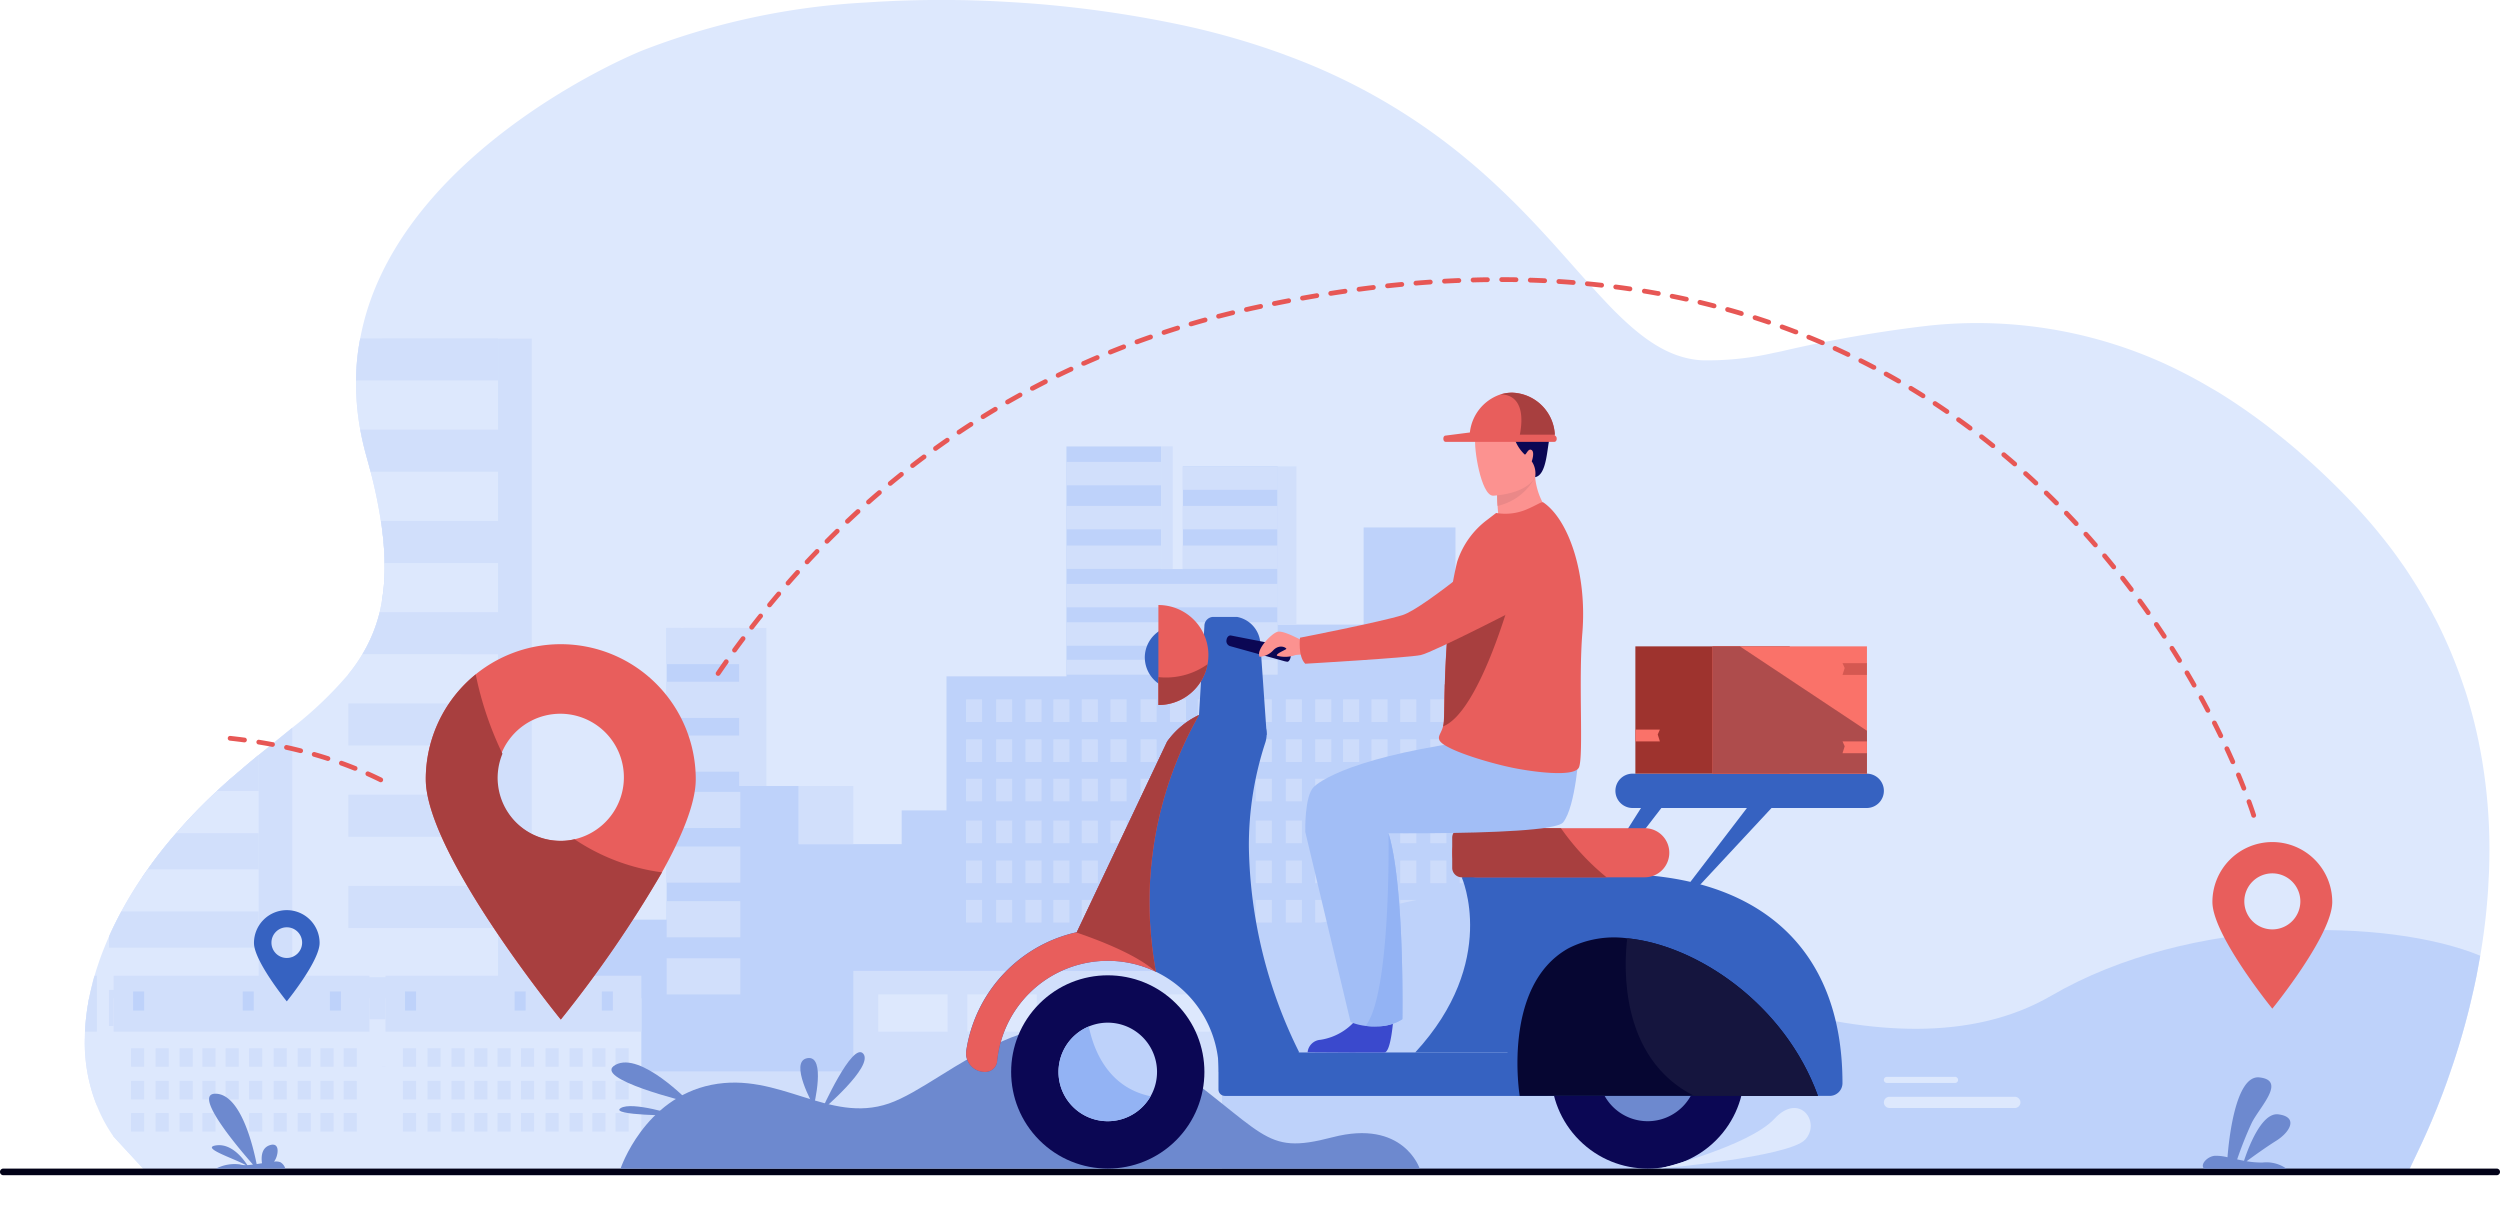<svg xmlns="http://www.w3.org/2000/svg" width="214.985" height="103.933" viewBox="0 0 214.985 103.933">
    <defs>
        <style>
            .a {
                fill: #dde8fd;
            }

            .b {
                fill: #d1dffb;
            }

            .c {
                fill: #bed2fa;
            }

            .d {
                opacity: 0.8;
            }

            .e {
                fill: #010117;
            }

            .f {
                fill: #6d89cf;
            }

            .g {
                fill: #e85e5c;
            }

            .h {
                fill: #3662c1;
            }

            .i {
                fill: #e75755;
            }

            .j {
                fill: #0b0754;
            }

            .k {
                fill: #060632;
            }

            .l {
                fill: #a83f3f;
            }

            .m {
                fill: #15153e;
            }

            .n {
                fill: #93b3f4;
            }

            .o,
            .r {
                fill: #9e332e;
            }

            .p {
                fill: #fa7269;
            }

            .q {
                fill: #ae4c4c;
            }

            .r {
                opacity: 0.4;
            }

            .s {
                fill: #fc9290;
            }

            .t {
                fill: #ea8888;
            }

            .u {
                fill: #a2bef6;
            }

            .v {
                fill: #3a49cd;
            }
        </style>
    </defs>
    <g transform="translate(-854.167 -621.841)">
        <path class="a"
            d="M1133.323,695.9c-.009.45-.018.9-.046,1.339s-.037.872-.073,1.312a53.556,53.556,0,0,1-.66,5.476c-.092.523-.183,1.036-.284,1.541-.018.119-.046.239-.064.348l-.018.065c-.064.312-.128.614-.193.926-.119.541-.248,1.082-.376,1.605-.027.1-.055.193-.073.294-.349,1.376-.725,2.669-1.119,3.88l-.193.605c-.174.532-.348,1.036-.523,1.532-.128.358-.257.7-.376,1.027-.67,1.779-1.321,3.256-1.844,4.375-.486,1.036-.9,1.908-1.11,2.348-.092.193-.147.3-.147.3l-157.818.027H932.234a.009.009,0,0,0-.009-.009c-.128-.1-.248-.193-.367-.293h-.009c-.055-.046-.11-.083-.156-.128l-2.669-2.889a12.8,12.8,0,0,1-1.431-2.651,14.566,14.566,0,0,1-1.046-5.549c0-.091,0-.193.009-.293,0-.174.009-.358.009-.532q.014-.234.027-.467c.046-.569.11-1.137.2-1.706,0-.019.009-.037.009-.055a2.85,2.85,0,0,0,.046-.294c.018-.119.046-.238.073-.358.082-.422.183-.844.293-1.275.018-.1.046-.2.073-.3.037-.119.064-.238.11-.358.1-.376.229-.752.358-1.137.248-.734.541-1.467.871-2.21a1.405,1.405,0,0,1,.073-.174c.3-.669.633-1.33.99-2a34.553,34.553,0,0,1,1.825-3c.147-.211.293-.422.44-.623a37.844,37.844,0,0,1,2.449-3.109,46.45,46.45,0,0,1,3.513-3.632c.284-.266.569-.523.853-.78.064-.055.128-.11.193-.174.165-.137.33-.284.5-.422.7-.605,1.376-1.174,2.045-1.724.339-.275.67-.541,1-.807.651-.523,1.284-1.036,1.889-1.532a32.654,32.654,0,0,0,4.815-4.595,14.621,14.621,0,0,0,1.211-1.725,13.073,13.073,0,0,0,1.486-3.614c.073-.339.147-.688.2-1.045a16.576,16.576,0,0,0,.22-3.183,24.49,24.49,0,0,0-.22-2.935c-.027-.22-.064-.449-.1-.688a41.673,41.673,0,0,0-.881-4.228q-.165-.646-.358-1.321c-.22-.78-.394-1.55-.532-2.3a21.831,21.831,0,0,1-.358-4.229,19.2,19.2,0,0,1,.358-3.6v-.018a21.511,21.511,0,0,1,.853-3.192c4.393-12.492,19.343-19.875,23.315-21.526a62.247,62.247,0,0,1,19.325-4.164c.569-.037,1.137-.074,1.706-.1,1.605-.083,3.229-.119,4.843-.119.66,0,1.312.009,1.963.018,1.091.028,2.174.064,3.265.128,1.009.055,2.009.119,3.008.2a99.084,99.084,0,0,1,11.951,1.724,65.426,65.426,0,0,1,9.309,2.651l.009.009a52.392,52.392,0,0,1,15.629,8.979c.926.77,1.807,1.55,2.632,2.33.11.1.229.211.339.321.257.238.5.477.752.725.11.11.229.22.339.33.724.724,1.422,1.449,2.082,2.155l.981,1.064c1.743,1.926,3.284,3.724,4.751,5.274.183.2.367.385.55.578,2.522,2.568,4.861,4.311,7.722,4.5a25.426,25.426,0,0,0,6.255-.642c.239-.046.468-.091.706-.146a113.862,113.862,0,0,1,12.529-2.183,39.006,39.006,0,0,1,20.3,3.237c.238.11.468.22.706.33,1.082.523,2.174,1.1,3.274,1.752.229.128.459.266.688.4q1.678,1.032,3.4,2.293a.485.485,0,0,1,.083.065c.5.357.991.742,1.486,1.137.578.459,1.165.935,1.752,1.44,1.413,1.22,2.852,2.559,4.292,4.045,1.046,1.073,2.018,2.155,2.9,3.256.615.752,1.192,1.514,1.724,2.275.1.137.193.275.294.412a45.619,45.619,0,0,1,2.476,4.072c.083.165.174.339.266.5a41.659,41.659,0,0,1,2.394,5.677c.055.165.11.321.165.477.275.853.514,1.706.734,2.559.294,1.165.532,2.32.725,3.476A46.48,46.48,0,0,1,1133.323,695.9Z"
            transform="translate(-65.091)" />
        <g transform="translate(861.456 650.943)">
            <g transform="translate(22.663 0)">
                <path class="b"
                    d="M1193.254,911.009v62.615h-12.877V933.489a16.576,16.576,0,0,0,.22-3.183,24.515,24.515,0,0,0-.22-2.935V911.009Z"
                    transform="translate(-1177.479 -910.991)" />
                <path class="a"
                    d="M1164.475,911.009v62.615H1151.6V939.873a14.609,14.609,0,0,0,1.211-1.725,13.071,13.071,0,0,0,1.486-3.614c.073-.339.147-.688.2-1.045a16.576,16.576,0,0,0,.22-3.183,24.515,24.515,0,0,0-.22-2.935c-.027-.22-.064-.449-.1-.688a41.657,41.657,0,0,0-.881-4.228q-.165-.646-.358-1.321c-.22-.78-.394-1.55-.532-2.3a21.827,21.827,0,0,1-.358-4.229,19.2,19.2,0,0,1,.358-3.6Z"
                    transform="translate(-1151.598 -910.991)" />
                <path class="b" d="M1158.6,910.846a19.193,19.193,0,0,0-.358,3.6h12.208v-3.614H1158.6Z"
                    transform="translate(-1157.577 -910.828)" />
                <path class="b" d="M1173.648,988.7v3.623h-10.96q-.165-.646-.358-1.321c-.22-.78-.394-1.55-.532-2.3Z"
                    transform="translate(-1160.771 -980.858)" />
                <path class="b"
                    d="M1189.456,1066.657v3.623H1179.7a24.518,24.518,0,0,0-.22-2.935c-.027-.22-.064-.449-.1-.688Z"
                    transform="translate(-1176.579 -1050.964)" />
                <path class="b" d="M1175.286,1144.619v3.614H1163.62a13.072,13.072,0,0,0,1.486-3.614Z"
                    transform="translate(-1162.409 -1121.075)" />
                <rect class="b" width="12.873" height="3.618" transform="translate(0.004 31.389)" />
                <rect class="b" width="12.873" height="3.618" transform="translate(0.004 39.237)" />
                <rect class="b" width="12.873" height="3.618" transform="translate(0.004 47.084)" />
                <rect class="b" width="12.873" height="3.618" transform="translate(0.004 54.932)" />
            </g>
            <g transform="translate(2.082 33.477)">
                <path class="b"
                    d="M988.788,1243.256v29.157H975.911V1256.06c.147-.211.293-.422.44-.624a37.821,37.821,0,0,1,2.449-3.109,46.44,46.44,0,0,1,3.513-3.632c.284-.266.569-.523.853-.78.064-.055.128-.11.193-.174.165-.137.33-.284.5-.422.7-.605,1.376-1.174,2.045-1.724.339-.275.67-.541,1-.807C987.55,1244.265,988.183,1243.751,988.788,1243.256Z"
                    transform="translate(-973.022 -1243.256)" />
                <path class="a"
                    d="M960.1,1266.483V1293.3H947.222v-11.18a1.405,1.405,0,0,1,.073-.174c.3-.669.633-1.33.99-2a34.553,34.553,0,0,1,1.825-3c.147-.211.293-.422.44-.624a37.821,37.821,0,0,1,2.449-3.109,46.44,46.44,0,0,1,3.513-3.632c.284-.266.569-.523.853-.78.064-.055.128-.11.193-.174.165-.137.33-.284.5-.422C958.751,1267.6,959.43,1267.033,960.1,1266.483Z"
                    transform="translate(-947.222 -1264.144)" />
                <path class="b"
                    d="M1043.068,1266.483v3.1h-3.586c.284-.266.569-.523.853-.78.064-.055.128-.11.193-.174.165-.137.33-.284.5-.422C1041.72,1267.6,1042.4,1267.033,1043.068,1266.483Z"
                    transform="translate(-1030.191 -1264.144)" />
                <path class="b" d="M989.831,1333.332v3.109h-9.548a37.821,37.821,0,0,1,2.449-3.109Z"
                    transform="translate(-976.954 -1324.261)" />
                <path class="b"
                    d="M960.1,1400.181v3.109H947.222v-.935a1.405,1.405,0,0,1,.073-.174c.3-.669.633-1.33.99-2Z"
                    transform="translate(-947.222 -1384.378)" />
                <rect class="b" width="12.873" height="3.106" transform="translate(0.001 22.545)" />
            </g>
            <rect class="a" width="5.392" height="7.863" transform="translate(40.012 60.711)" />
            <path class="c"
                d="M1436.66,1023.2v-4.856h-1.474v-8.35h-7.9v8.35h-7.39v-13.606h-8.154v8.832h-1.86v-10.545h-8.154v19.771h-10.313v11.529h-3.853v2.9h-8.851v-5h-5.082v-13.59h-6.277v25.087h-6.277v21.83h81.888V1023.2Z"
                transform="translate(-1317.312 -993.736)" />
            <rect class="b" width="8.159" height="2.014" transform="translate(84.407 10.619)" />
            <rect class="b" width="8.159" height="2.014" transform="translate(84.407 14.403)" />
            <rect class="b" width="8.159" height="2.014" transform="translate(84.407 17.808)" />
            <rect class="b" width="8.159" height="2.014" transform="translate(94.419 17.808)" />
            <rect class="b" width="8.159" height="2.014" transform="translate(94.419 14.403)" />
            <rect class="b" width="8.159" height="2.014" transform="translate(94.419 11.004)" />
            <rect class="b" width="18.173" height="2.014" transform="translate(84.407 21.109)" />
            <rect class="b" width="18.173" height="2.014" transform="translate(84.407 24.41)" />
            <rect class="b" width="6.333" height="3.109" transform="translate(50.038 24.898)" />
            <rect class="b" width="6.333" height="3.11" transform="translate(50.038 29.523)" />
            <rect class="b" width="6.333" height="3.109" transform="translate(50.038 34.147)" />
            <rect class="b" width="6.333" height="3.11" transform="translate(50.038 38.994)" />
            <rect class="b" width="6.333" height="3.11" transform="translate(50.038 43.691)" />
            <rect class="b" width="6.333" height="3.11" transform="translate(50.038 48.389)" />
            <rect class="b" width="6.333" height="3.109" transform="translate(50.038 53.303)" />
            <rect class="b" width="18.173" height="1.279" transform="translate(84.407 27.637)" />
            <rect class="b" width="2.335" height="13.589" transform="translate(56.283 24.898)" />
            <rect class="b" width="4.697" height="5.001" transform="translate(61.395 38.487)" />
            <path class="b" d="M1945.161,1020.1h1.621v13.6h-1.619Z" transform="translate(-1842.583 -1009.092)" />
            <rect class="b" width="0.995" height="10.538" transform="translate(92.566 9.284)" />
            <g class="d" transform="translate(75.784 31.039)">
                <rect class="b" width="1.382" height="1.948" />
                <rect class="b" width="1.382" height="1.948" transform="translate(2.585)" />
                <rect class="b" width="1.382" height="1.948" transform="translate(5.112)" />
                <rect class="b" width="1.382" height="1.948" transform="translate(7.508)" />
                <rect class="b" width="1.382" height="1.948" transform="translate(9.951)" />
                <g transform="translate(12.421)">
                    <rect class="b" width="1.382" height="1.948" />
                    <rect class="b" width="1.382" height="1.948" transform="translate(2.585)" />
                    <rect class="b" width="1.382" height="1.948" transform="translate(5.112)" />
                    <rect class="b" width="1.382" height="1.948" transform="translate(7.508)" />
                    <rect class="b" width="1.382" height="1.948" transform="translate(9.951)" />
                </g>
                <g transform="translate(24.916)">
                    <rect class="b" width="1.382" height="1.948" />
                    <rect class="b" width="1.382" height="1.948" transform="translate(2.585)" />
                    <rect class="b" width="1.382" height="1.948" transform="translate(5.112)" />
                    <rect class="b" width="1.382" height="1.948" transform="translate(7.508)" />
                    <rect class="b" width="1.382" height="1.948" transform="translate(9.951)" />
                    <g transform="translate(12.421)">
                        <rect class="b" width="1.382" height="1.948" />
                        <rect class="b" width="1.382" height="1.948" transform="translate(2.585)" />
                        <rect class="b" width="1.382" height="1.948" transform="translate(5.112)" />
                        <rect class="b" width="1.382" height="1.948" transform="translate(7.508)" />
                        <rect class="b" width="1.382" height="1.948" transform="translate(9.951)" />
                    </g>
                </g>
                <g transform="translate(0 3.438)">
                    <rect class="b" width="1.382" height="1.948" />
                    <rect class="b" width="1.382" height="1.948" transform="translate(2.585)" />
                    <rect class="b" width="1.382" height="1.948" transform="translate(5.112)" />
                    <rect class="b" width="1.382" height="1.948" transform="translate(7.508)" />
                    <rect class="b" width="1.382" height="1.948" transform="translate(9.951)" />
                    <g transform="translate(12.421)">
                        <rect class="b" width="1.382" height="1.948" />
                        <rect class="b" width="1.382" height="1.948" transform="translate(2.585)" />
                        <rect class="b" width="1.382" height="1.948" transform="translate(5.112)" />
                        <rect class="b" width="1.382" height="1.948" transform="translate(7.508)" />
                        <rect class="b" width="1.382" height="1.948" transform="translate(9.951)" />
                    </g>
                    <g transform="translate(24.916)">
                        <rect class="b" width="1.382" height="1.948" />
                        <rect class="b" width="1.382" height="1.948" transform="translate(2.585)" />
                        <rect class="b" width="1.382" height="1.948" transform="translate(5.112)" />
                        <rect class="b" width="1.382" height="1.948" transform="translate(7.508)" />
                        <rect class="b" width="1.382" height="1.948" transform="translate(9.951)" />
                        <g transform="translate(12.421)">
                            <rect class="b" width="1.382" height="1.948" />
                            <rect class="b" width="1.382" height="1.948" transform="translate(2.585)" />
                            <rect class="b" width="1.382" height="1.948" transform="translate(5.112)" />
                            <rect class="b" width="1.382" height="1.948" transform="translate(7.508)" />
                            <rect class="b" width="1.382" height="1.948" transform="translate(9.951)" />
                        </g>
                    </g>
                </g>
                <g transform="translate(0 6.824)">
                    <rect class="b" width="1.382" height="1.948" />
                    <rect class="b" width="1.382" height="1.948" transform="translate(2.585)" />
                    <rect class="b" width="1.382" height="1.948" transform="translate(5.112)" />
                    <rect class="b" width="1.382" height="1.948" transform="translate(7.508)" />
                    <rect class="b" width="1.382" height="1.948" transform="translate(9.951)" />
                    <g transform="translate(12.421)">
                        <rect class="b" width="1.382" height="1.948" />
                        <rect class="b" width="1.382" height="1.948" transform="translate(2.585)" />
                        <rect class="b" width="1.382" height="1.948" transform="translate(5.112)" />
                        <rect class="b" width="1.382" height="1.948" transform="translate(7.508)" />
                        <rect class="b" width="1.382" height="1.948" transform="translate(9.951)" />
                    </g>
                    <g transform="translate(24.916)">
                        <rect class="b" width="1.382" height="1.948" />
                        <rect class="b" width="1.382" height="1.948" transform="translate(2.585)" />
                        <rect class="b" width="1.382" height="1.948" transform="translate(5.112)" />
                        <rect class="b" width="1.382" height="1.948" transform="translate(7.508)" />
                        <rect class="b" width="1.382" height="1.948" transform="translate(9.951)" />
                        <g transform="translate(12.421)">
                            <rect class="b" width="1.382" height="1.948" />
                            <rect class="b" width="1.382" height="1.948" transform="translate(2.585)" />
                            <rect class="b" width="1.382" height="1.948" transform="translate(5.112)" />
                            <rect class="b" width="1.382" height="1.948" transform="translate(7.508)" />
                            <rect class="b" width="1.382" height="1.948" transform="translate(9.951)" />
                        </g>
                    </g>
                </g>
                <g transform="translate(0 10.421)">
                    <rect class="b" width="1.382" height="1.948" />
                    <rect class="b" width="1.382" height="1.948" transform="translate(2.585)" />
                    <rect class="b" width="1.382" height="1.948" transform="translate(5.112)" />
                    <rect class="b" width="1.382" height="1.948" transform="translate(7.508)" />
                    <rect class="b" width="1.382" height="1.948" transform="translate(9.951)" />
                    <g transform="translate(12.421)">
                        <rect class="b" width="1.382" height="1.948" />
                        <rect class="b" width="1.382" height="1.948" transform="translate(2.585)" />
                        <rect class="b" width="1.382" height="1.948" transform="translate(5.112)" />
                        <rect class="b" width="1.382" height="1.948" transform="translate(7.508)" />
                        <rect class="b" width="1.382" height="1.948" transform="translate(9.951)" />
                    </g>
                    <g transform="translate(24.916)">
                        <rect class="b" width="1.382" height="1.948" />
                        <rect class="b" width="1.382" height="1.948" transform="translate(2.585)" />
                        <rect class="b" width="1.382" height="1.948" transform="translate(5.112)" />
                        <rect class="b" width="1.382" height="1.948" transform="translate(7.508)" />
                        <rect class="b" width="1.382" height="1.948" transform="translate(9.951)" />
                        <g transform="translate(12.421)">
                            <rect class="b" width="1.382" height="1.948" />
                            <rect class="b" width="1.382" height="1.948" transform="translate(2.585)" />
                            <rect class="b" width="1.382" height="1.948" transform="translate(5.112)" />
                            <rect class="b" width="1.382" height="1.948" transform="translate(7.508)" />
                            <rect class="b" width="1.382" height="1.948" transform="translate(9.951)" />
                        </g>
                    </g>
                    <g transform="translate(0 3.438)">
                        <rect class="b" width="1.382" height="1.948" />
                        <rect class="b" width="1.382" height="1.948" transform="translate(2.585)" />
                        <rect class="b" width="1.382" height="1.948" transform="translate(5.112)" />
                        <rect class="b" width="1.382" height="1.948" transform="translate(7.508)" />
                        <rect class="b" width="1.382" height="1.948" transform="translate(9.951)" />
                        <g transform="translate(12.421)">
                            <rect class="b" width="1.382" height="1.948" />
                            <rect class="b" width="1.382" height="1.948" transform="translate(2.585)" />
                            <rect class="b" width="1.382" height="1.948" transform="translate(5.112)" />
                            <rect class="b" width="1.382" height="1.948" transform="translate(7.508)" />
                            <rect class="b" width="1.382" height="1.948" transform="translate(9.951)" />
                        </g>
                        <g transform="translate(24.916)">
                            <rect class="b" width="1.382" height="1.948" />
                            <rect class="b" width="1.382" height="1.948" transform="translate(2.585)" />
                            <rect class="b" width="1.382" height="1.948" transform="translate(5.112)" />
                            <rect class="b" width="1.382" height="1.948" transform="translate(7.508)" />
                            <rect class="b" width="1.382" height="1.948" transform="translate(9.951)" />
                            <g transform="translate(12.421)">
                                <rect class="b" width="1.382" height="1.948" />
                                <rect class="b" width="1.382" height="1.948" transform="translate(2.585)" />
                                <rect class="b" width="1.382" height="1.948" transform="translate(5.112)" />
                                <rect class="b" width="1.382" height="1.948" transform="translate(7.508)" />
                                <rect class="b" width="1.382" height="1.948" transform="translate(9.951)" />
                            </g>
                        </g>
                    </g>
                    <g transform="translate(0 6.824)">
                        <rect class="b" width="1.382" height="1.948" />
                        <rect class="b" width="1.382" height="1.948" transform="translate(2.585)" />
                        <rect class="b" width="1.382" height="1.948" transform="translate(5.112)" />
                        <rect class="b" width="1.382" height="1.948" transform="translate(7.508)" />
                        <rect class="b" width="1.382" height="1.948" transform="translate(9.951)" />
                        <g transform="translate(12.421)">
                            <rect class="b" width="1.382" height="1.948" />
                            <rect class="b" width="1.382" height="1.948" transform="translate(2.585)" />
                            <rect class="b" width="1.382" height="1.948" transform="translate(5.112)" />
                            <rect class="b" width="1.382" height="1.948" transform="translate(7.508)" />
                            <rect class="b" width="1.382" height="1.948" transform="translate(9.951)" />
                        </g>
                        <g transform="translate(24.916)">
                            <rect class="b" width="1.382" height="1.948" />
                            <rect class="b" width="1.382" height="1.948" transform="translate(2.585)" />
                            <rect class="b" width="1.382" height="1.948" transform="translate(5.112)" />
                            <rect class="b" width="1.382" height="1.948" transform="translate(7.508)" />
                            <rect class="b" width="1.382" height="1.948" transform="translate(9.951)" />
                            <g transform="translate(12.421)">
                                <rect class="b" width="1.382" height="1.948" />
                                <rect class="b" width="1.382" height="1.948" transform="translate(2.585)" />
                                <rect class="b" width="1.382" height="1.948" transform="translate(5.112)" />
                                <rect class="b" width="1.382" height="1.948" transform="translate(7.508)" />
                                <rect class="b" width="1.382" height="1.948" transform="translate(9.951)" />
                            </g>
                        </g>
                    </g>
                </g>
            </g>
            <rect class="b" width="32.04" height="17.285" transform="translate(66.091 54.388)" />
            <rect class="b" width="32.04" height="8.643" transform="translate(41.796 63.031)" />
            <rect class="b" width="32.04" height="14.592" transform="translate(100.7 57.082)" />
            <rect class="a" width="5.97" height="3.201" transform="translate(68.232 56.412)" />
            <rect class="a" width="5.97" height="3.201" transform="translate(75.895 56.412)" />
            <rect class="a" width="5.97" height="3.201" transform="translate(83.411 56.412)" />
            <rect class="a" width="5.97" height="3.201" transform="translate(90.784 56.412)" />
            <rect class="c" width="3.075" height="17.434" transform="translate(97.799 54.388)" />
            <rect class="c" width="3.075" height="20.806" transform="translate(135.947 51.017)" />
            <rect class="c" width="3.301" height="14.451" transform="translate(132.74 57.082)" />
            <g transform="translate(121.494 51.099)">
                <path class="a"
                    d="M2214.273,1475.518c-.085.229-.293.364-.463.3a.4.4,0,0,1-.154-.53.623.623,0,1,1,.617.23Z"
                    transform="translate(-2205.501 -1468.677)" />
                <path class="a" d="M2197.592,1419.448a.344.344,0,1,1-.616-.23.623.623,0,1,1,.616.23Z"
                    transform="translate(-2190.5 -1418.253)" />
                <path class="a" d="M2133.653,1504a.344.344,0,1,1-.616-.23.623.623,0,1,1,.616.23Z"
                    transform="translate(-2133 -1494.288)" />
            </g>
            <path class="a"
                d="M2190.921,1593.334s-.593,1.28.562,1.374a2.017,2.017,0,0,0,2.124-.937s-1.437.593-1.218-.125a17.045,17.045,0,0,1,.781-1.874s-1.217,2.187-1.824,2.082C2191.075,1593.808,2190.921,1593.334,2190.921,1593.334Z"
                transform="translate(-2063.458 -1523.2)" />
            <rect class="a" width="0.167" height="1.353" transform="translate(51.299 23.545)" />
            <rect class="a" width="0.167" height="1.353" transform="translate(57.282 23.545)" />
            <rect class="a" width="17.634" height="20.567" transform="translate(118.407 50.966)" />
            <rect class="a" width="0.326" height="4.17" transform="translate(134.533 46.847)" />
            <g transform="translate(118.407 54.805)">
                <rect class="a" width="21.999" height="14.795" transform="translate(0 1.933)" />
                <rect class="b" width="21.999" height="4.809" />
                <g transform="translate(1.498 6.234)">
                    <rect class="b" width="1.13" height="1.592" />
                    <rect class="b" width="1.13" height="1.592" transform="translate(2.113)" />
                    <rect class="b" width="1.13" height="1.592" transform="translate(4.178)" />
                    <rect class="b" width="1.13" height="1.592" transform="translate(6.137)" />
                    <rect class="b" width="1.13" height="1.592" transform="translate(8.133)" />
                    <g transform="translate(10.152)">
                        <rect class="b" width="1.13" height="1.592" />
                        <rect class="b" width="1.13" height="1.592" transform="translate(2.113)" />
                        <rect class="b" width="1.13" height="1.592" transform="translate(4.178)" />
                        <rect class="b" width="1.13" height="1.592" transform="translate(6.137)" />
                        <rect class="b" width="1.13" height="1.592" transform="translate(8.133)" />
                    </g>
                    <g transform="translate(0 2.81)">
                        <rect class="b" width="1.13" height="1.593" />
                        <rect class="b" width="1.13" height="1.593" transform="translate(2.113)" />
                        <rect class="b" width="1.13" height="1.593" transform="translate(4.178)" />
                        <rect class="b" width="1.13" height="1.593" transform="translate(6.137)" />
                        <rect class="b" width="1.13" height="1.593" transform="translate(8.133)" />
                        <g transform="translate(10.152)">
                            <rect class="b" width="1.13" height="1.593" />
                            <rect class="b" width="1.13" height="1.593" transform="translate(2.113)" />
                            <rect class="b" width="1.13" height="1.593" transform="translate(4.178)" />
                            <rect class="b" width="1.13" height="1.593" transform="translate(6.137)" />
                            <rect class="b" width="1.13" height="1.593" transform="translate(8.133)" />
                        </g>
                    </g>
                    <g transform="translate(0 5.577)">
                        <rect class="b" width="1.13" height="1.593" />
                        <rect class="b" width="1.13" height="1.593" transform="translate(2.113)" />
                        <rect class="b" width="1.13" height="1.593" transform="translate(4.178)" />
                        <rect class="b" width="1.13" height="1.593" transform="translate(6.137)" />
                        <rect class="b" width="1.13" height="1.593" transform="translate(8.133)" />
                        <g transform="translate(10.152)">
                            <rect class="b" width="1.13" height="1.593" />
                            <rect class="b" width="1.13" height="1.593" transform="translate(2.113)" />
                            <rect class="b" width="1.13" height="1.593" transform="translate(4.178)" />
                            <rect class="b" width="1.13" height="1.593" transform="translate(6.137)" />
                            <rect class="b" width="1.13" height="1.593" transform="translate(8.133)" />
                        </g>
                    </g>
                </g>
                <rect class="c" width="0.949" height="1.643" transform="translate(1.678 1.351)" />
                <rect class="c" width="0.949" height="1.643" transform="translate(11.104 1.351)" />
                <rect class="c" width="0.95" height="1.643" transform="translate(18.602 1.351)" />
            </g>
            <g transform="translate(25.862 54.805)">
                <rect class="a" width="21.999" height="14.795" transform="translate(0 1.933)" />
                <rect class="b" width="21.999" height="4.809" />
                <g transform="translate(1.498 6.234)">
                    <rect class="b" width="1.13" height="1.592" />
                    <rect class="b" width="1.13" height="1.592" transform="translate(2.113)" />
                    <rect class="b" width="1.13" height="1.592" transform="translate(4.178)" />
                    <rect class="b" width="1.13" height="1.592" transform="translate(6.137)" />
                    <rect class="b" width="1.13" height="1.592" transform="translate(8.133)" />
                    <g transform="translate(10.152)">
                        <rect class="b" width="1.13" height="1.592" />
                        <rect class="b" width="1.13" height="1.592" transform="translate(2.113)" />
                        <rect class="b" width="1.13" height="1.592" transform="translate(4.178)" />
                        <rect class="b" width="1.13" height="1.592" transform="translate(6.137)" />
                        <rect class="b" width="1.13" height="1.592" transform="translate(8.133)" />
                    </g>
                    <g transform="translate(0 2.81)">
                        <rect class="b" width="1.13" height="1.593" />
                        <rect class="b" width="1.13" height="1.593" transform="translate(2.113)" />
                        <rect class="b" width="1.13" height="1.593" transform="translate(4.178)" />
                        <rect class="b" width="1.13" height="1.593" transform="translate(6.137)" />
                        <rect class="b" width="1.13" height="1.593" transform="translate(8.133)" />
                        <g transform="translate(10.152)">
                            <rect class="b" width="1.13" height="1.593" />
                            <rect class="b" width="1.13" height="1.593" transform="translate(2.113)" />
                            <rect class="b" width="1.13" height="1.593" transform="translate(4.178)" />
                            <rect class="b" width="1.13" height="1.593" transform="translate(6.137)" />
                            <rect class="b" width="1.13" height="1.593" transform="translate(8.133)" />
                        </g>
                    </g>
                    <g transform="translate(0 5.577)">
                        <rect class="b" width="1.13" height="1.593" />
                        <rect class="b" width="1.13" height="1.593" transform="translate(2.113)" />
                        <rect class="b" width="1.13" height="1.593" transform="translate(4.178)" />
                        <rect class="b" width="1.13" height="1.593" transform="translate(6.137)" />
                        <rect class="b" width="1.13" height="1.593" transform="translate(8.133)" />
                        <g transform="translate(10.152)">
                            <rect class="b" width="1.13" height="1.593" />
                            <rect class="b" width="1.13" height="1.593" transform="translate(2.113)" />
                            <rect class="b" width="1.13" height="1.593" transform="translate(4.178)" />
                            <rect class="b" width="1.13" height="1.593" transform="translate(6.137)" />
                            <rect class="b" width="1.13" height="1.593" transform="translate(8.133)" />
                        </g>
                    </g>
                </g>
                <rect class="c" width="0.95" height="1.643" transform="translate(1.678 1.351)" />
                <rect class="c" width="0.949" height="1.643" transform="translate(11.104 1.351)" />
                <rect class="c" width="0.949" height="1.643" transform="translate(18.602 1.351)" />
            </g>
            <g transform="translate(2.476 54.805)">
                <path class="a" d="M973.141,1474.226v14.794H953.807l-2.669-2.889v-11.905Z"
                    transform="translate(-951.138 -1472.295)" />
                <rect class="b" width="21.999" height="4.809" transform="translate(0.004)" />
                <g transform="translate(1.502 6.234)">
                    <rect class="b" width="1.13" height="1.592" />
                    <rect class="b" width="1.13" height="1.592" transform="translate(2.113)" />
                    <rect class="b" width="1.13" height="1.592" transform="translate(4.178)" />
                    <rect class="b" width="1.13" height="1.592" transform="translate(6.137)" />
                    <rect class="b" width="1.13" height="1.592" transform="translate(8.133)" />
                    <g transform="translate(10.152)">
                        <rect class="b" width="1.13" height="1.592" />
                        <rect class="b" width="1.13" height="1.592" transform="translate(2.113)" />
                        <rect class="b" width="1.13" height="1.592" transform="translate(4.178)" />
                        <rect class="b" width="1.13" height="1.592" transform="translate(6.137)" />
                        <rect class="b" width="1.13" height="1.592" transform="translate(8.133)" />
                    </g>
                    <g transform="translate(0 2.81)">
                        <rect class="b" width="1.13" height="1.593" />
                        <rect class="b" width="1.13" height="1.593" transform="translate(2.113)" />
                        <rect class="b" width="1.13" height="1.593" transform="translate(4.178)" />
                        <rect class="b" width="1.13" height="1.593" transform="translate(6.137)" />
                        <rect class="b" width="1.13" height="1.593" transform="translate(8.133)" />
                        <g transform="translate(10.152)">
                            <rect class="b" width="1.13" height="1.593" />
                            <rect class="b" width="1.13" height="1.593" transform="translate(2.113)" />
                            <rect class="b" width="1.13" height="1.593" transform="translate(4.178)" />
                            <rect class="b" width="1.13" height="1.593" transform="translate(6.137)" />
                            <rect class="b" width="1.13" height="1.593" transform="translate(8.133)" />
                        </g>
                    </g>
                    <g transform="translate(0 5.577)">
                        <rect class="b" width="1.13" height="1.593" />
                        <rect class="b" width="1.13" height="1.593" transform="translate(2.113)" />
                        <rect class="b" width="1.13" height="1.593" transform="translate(4.178)" />
                        <rect class="b" width="1.13" height="1.593" transform="translate(6.137)" />
                        <rect class="b" width="1.13" height="1.593" transform="translate(8.133)" />
                        <g transform="translate(10.152)">
                            <rect class="b" width="1.13" height="1.593" />
                            <rect class="b" width="1.13" height="1.593" transform="translate(2.113)" />
                            <rect class="b" width="1.13" height="1.593" transform="translate(4.178)" />
                            <rect class="b" width="1.13" height="1.593" transform="translate(6.137)" />
                            <rect class="b" width="1.13" height="1.593" transform="translate(8.133)" />
                        </g>
                    </g>
                </g>
                <rect class="c" width="0.949" height="1.643" transform="translate(1.683 1.351)" />
                <rect class="c" width="0.949" height="1.643" transform="translate(11.109 1.351)" />
                <rect class="c" width="0.949" height="1.643" transform="translate(18.607 1.351)" />
            </g>
            <g transform="translate(0 54.801)">
                <path class="a"
                    d="M927.593,1474.226v9.255a14.566,14.566,0,0,1-1.046-5.549c0-.091,0-.193.009-.293,0-.174.009-.358.009-.532q.014-.234.027-.467c.046-.569.11-1.137.2-1.706,0-.019.009-.037.009-.055a2.847,2.847,0,0,0,.046-.294c.018-.119.046-.238.073-.358Z"
                    transform="translate(-926.547 -1472.291)" />
                <path class="b"
                    d="M927.756,1455.01v4.815h-1.027q.014-.234.027-.467c.046-.569.11-1.137.2-1.706,0-.019.009-.037.009-.055a2.847,2.847,0,0,0,.046-.294c.018-.119.046-.238.073-.358.082-.422.183-.844.293-1.275.018-.1.046-.2.073-.3.037-.119.064-.238.11-.358Z"
                    transform="translate(-926.711 -1455.01)" />
            </g>
        </g>
        <path class="c"
            d="M2027.571,1389.858q-.133.784-.284,1.547c-.023.116-.045.231-.069.346l-.012.064q-.1.465-.2.921-.182.821-.377,1.611l-.072.289c-.348,1.375-.725,2.675-1.113,3.886q-.1.3-.2.6c-.175.531-.352,1.044-.528,1.537q-.19.527-.377,1.025c-.67,1.781-1.315,3.26-1.835,4.375-.486,1.041-.9,1.911-1.115,2.349h-99.6v-20.764c7.592.583,17.676-5.816,25.026-1.886,8.325,4.452,30.027,15.6,43.871,7.539C2002.69,1386.316,2019.716,1386.622,2027.571,1389.858Z"
            transform="translate(-960.119 -685.833)" />
        <path class="e"
            d="M.285,0H214.7a.285.285,0,0,1,.285.285v0A.285.285,0,0,1,214.7.57H.285A.285.285,0,0,1,0,.285v0A.285.285,0,0,1,.285,0Z"
            transform="translate(854.167 722.332)" />
        <path class="f"
            d="M2742.383,1549.659h-7.069c-.379-.321.262-1.051.932-1.1a4.127,4.127,0,0,1,1.079.128c.1-1.292.653-7.1,2.747-6.867,2.354.261,0,2.558-.666,3.917a32.331,32.331,0,0,0-1.25,3.133c.191.041.389.082.591.119.312-.958,1.473-4.181,2.949-3.993,1.733.22,1.037,1.512-.192,2.279-.9.564-2.008,1.366-2.534,1.753a7.5,7.5,0,0,0,1.383.111A2.98,2.98,0,0,1,2742.383,1549.659Z"
            transform="translate(-1691.607 -827.328)" />
        <path class="f"
            d="M1035.964,1561.983c-.332-.521-1.331-1.875-2.662-1.7-1.45.2,1.6,1.151,2.536,1.7a1.554,1.554,0,0,1-.517-.06,3.485,3.485,0,0,0-2.036.354h5.946a.942.942,0,0,0-.425-.544,1.064,1.064,0,0,0-.547-.049c.354-.417.6-1.748-.385-1.406-.719.25-.717,1.064-.646,1.545-.153.024-.308.048-.461.07-.3-1.509-1.343-5.93-3.465-6.048-2.151-.12,1.824,4.586,3.148,6.09C1036.278,1561.961,1036.115,1561.976,1035.964,1561.983Z"
            transform="translate(-160.53 -839.949)" />
        <path class="g"
            d="M1229.345,1171.943a11.609,11.609,0,0,0-11.611,11.611c0,6.411,11.611,20.664,11.611,20.664a102.67,102.67,0,0,0,8.7-12.657c1.669-2.99,2.908-5.916,2.908-8.007A11.614,11.614,0,0,0,1229.345,1171.943Zm0,16.913a5.466,5.466,0,1,1,1.183-.138A5.022,5.022,0,0,1,1229.345,1188.856Z"
            transform="translate(-326.955 -494.705)" />
        <path class="g"
            d="M2748.578,1340.908a5.153,5.153,0,0,0-5.153,5.153c0,2.846,5.153,9.174,5.153,9.174s5.153-6.328,5.153-9.174A5.153,5.153,0,0,0,2748.578,1340.908Zm0,7.51a2.409,2.409,0,1,1,2.409-2.409A2.409,2.409,0,0,1,2748.578,1348.418Z"
            transform="translate(-1699.004 -646.655)" />
        <path class="h"
            d="M1073.862,1399.041a2.822,2.822,0,0,0-2.822,2.822c0,1.559,2.822,5.024,2.822,5.024s2.822-3.465,2.822-5.024A2.822,2.822,0,0,0,1073.862,1399.041Zm0,4.113a1.319,1.319,0,1,1,1.319-1.319A1.319,1.319,0,0,1,1073.862,1403.154Z"
            transform="translate(-195.033 -698.933)" />
        <g transform="translate(906.745 709.983)">
            <path class="f"
                d="M1384.076,1509.451s2.023-6.037,7.818-7.2,10.084,3.375,15.248,1.607,13.3-11.129,22.987-4.288,9.051,8.789,15.16,7.191,7.506,2.689,7.506,2.689Z"
                transform="translate(-1383.29 -1497.103)" />
            <path class="f" d="M1383.007,1532.557s-4.226-4.432-6.385-3.243S1383.007,1532.557,1383.007,1532.557Z"
                transform="translate(-1376.271 -1525.887)" />
            <path class="f" d="M1387.967,1567.2s-3.9-1.27-4.871-.635S1387.967,1567.2,1387.967,1567.2Z"
                transform="translate(-1382.31 -1559.409)" />
            <path class="f" d="M1555.53,1525.353s2.677-6.007,3.606-4.914S1555.53,1525.353,1555.53,1525.353Z"
                transform="translate(-1537.478 -1517.97)" />
            <path class="f" d="M1538.7,1529.44s1.093-4.4-.546-4.125S1538.7,1529.44,1538.7,1529.44Z"
                transform="translate(-1521.299 -1522.463)" />
        </g>
        <g transform="translate(873.751 645.689)">
            <path class="i"
                d="M1223.052,904.867c-.006-.017-.134-.432-.41-1.186a.2.2,0,1,0-.385.141c.271.742.4,1.161.4,1.165a.2.2,0,0,0,.2.145.221.221,0,0,0,.06-.009A.206.206,0,0,0,1223.052,904.867Zm-.851-2.346c-.147-.373-.3-.759-.467-1.148a.2.2,0,0,0-.378.158c.162.386.317.77.463,1.139a.2.2,0,1,0,.381-.15Zm-160.313-.829c-.366-.18-.743-.357-1.12-.524a.2.2,0,1,0-.166.374c.371.166.743.339,1.1.518a.205.205,0,0,0,.181-.368Zm-2.257-1.006c-.38-.152-.768-.3-1.155-.44a.205.205,0,0,0-.138.386c.382.138.765.284,1.141.435a.211.211,0,0,0,.076.015.2.2,0,0,0,.076-.395Zm161.615-.448c-.164-.371-.335-.749-.51-1.126a.2.2,0,0,0-.371.173c.173.374.343.751.506,1.119a.2.2,0,0,0,.187.122.212.212,0,0,0,.083-.017A.2.2,0,0,0,1221.245,900.238Zm-163.938-.39c-.387-.125-.784-.246-1.181-.359a.2.2,0,0,0-.113.393c.393.112.786.232,1.169.356a.21.21,0,0,0,.063.01.207.207,0,0,0,.2-.143A.2.2,0,0,0,1057.307,899.848Zm-2.374-.679c-.395-.1-.8-.2-1.2-.284a.2.2,0,1,0-.088.4c.4.088.8.182,1.189.28a.211.211,0,0,0,.05.007.2.2,0,0,0,.05-.4Zm-2.41-.531c-.4-.076-.809-.147-1.215-.213a.205.205,0,0,0-.065.4c.4.065.808.135,1.2.211a.2.2,0,0,0,.038,0,.205.205,0,0,0,.038-.407Zm-2.436-.393c-.4-.054-.813-.1-1.224-.148a.2.2,0,0,0-.044.407c.407.044.816.094,1.215.147a.142.142,0,0,0,.027,0,.2.2,0,0,0,.027-.407Zm170.12-.249c-.178-.367-.362-.739-.548-1.107a.2.2,0,1,0-.365.185c.184.365.368.736.545,1.1a.2.2,0,1,0,.369-.179Zm-1.114-2.2c-.19-.362-.387-.727-.583-1.088a.205.205,0,0,0-.36.2c.2.358.392.722.58,1.082a.205.205,0,0,0,.182.109.209.209,0,0,0,.1-.023A.206.206,0,0,0,1219.093,895.792Zm-1.184-2.165c-.2-.356-.41-.716-.618-1.069a.205.205,0,0,0-.353.208c.207.351.414.709.615,1.063a.2.2,0,1,0,.356-.2ZM1091.62,891.55a.2.2,0,0,0-.285.049c-.236.334-.474.674-.7,1.011a.2.2,0,0,0,.338.232c.23-.336.466-.674.7-1.006A.205.205,0,0,0,1091.62,891.55Zm125.035-.049c-.215-.352-.434-.7-.652-1.047a.2.2,0,1,0-.346.219c.216.342.434.693.648,1.042a.2.2,0,1,0,.349-.213Zm-123.581-1.935a.206.206,0,0,0-.287.041c-.247.329-.493.662-.734.991a.2.2,0,0,0,.331.242c.239-.328.484-.66.729-.986A.206.206,0,0,0,1093.074,889.566Zm122.262-.15c-.225-.343-.457-.688-.685-1.026a.205.205,0,0,0-.339.23c.228.336.457.679.681,1.021a.206.206,0,0,0,.172.093.21.21,0,0,0,.112-.034A.207.207,0,0,0,1215.336,889.416Zm-120.751-1.79a.2.2,0,0,0-.288.032c-.255.319-.511.645-.762.969a.2.2,0,0,0,.036.288.208.208,0,0,0,.125.043.2.2,0,0,0,.162-.079c.25-.323.5-.647.758-.965A.2.2,0,0,0,1094.585,887.626Zm119.364-.251c-.235-.334-.477-.672-.717-1a.205.205,0,0,0-.332.241c.239.329.479.664.714,1a.2.2,0,0,0,.168.087.2.2,0,0,0,.117-.037A.205.205,0,0,0,1213.949,887.375Zm-117.8-1.644a.206.206,0,0,0-.289.024c-.263.311-.529.629-.79.946a.2.2,0,1,0,.316.26c.259-.315.524-.632.786-.941A.2.2,0,0,0,1096.152,885.731Zm116.345-.35c-.247-.327-.5-.656-.751-.979a.2.2,0,0,0-.323.252c.25.321.5.648.747.974a.2.2,0,0,0,.327-.247Zm-114.721-1.5a.205.205,0,0,0-.289.015c-.275.3-.55.614-.82.921a.205.205,0,0,0,.02.289.2.2,0,0,0,.134.051.2.2,0,0,0,.154-.07c.269-.307.543-.615.815-.917A.205.205,0,0,0,1097.777,883.884Zm113.2-.448c-.257-.32-.52-.64-.783-.953a.2.2,0,1,0-.314.262c.26.312.522.631.778.948a.206.206,0,0,0,.16.076.2.2,0,0,0,.159-.334Zm-111.523-1.346a.2.2,0,0,0-.289.006c-.285.3-.57.6-.848.895a.205.205,0,1,0,.3.279c.276-.3.56-.6.842-.891A.2.2,0,0,0,1099.457,882.09Zm109.943-.547c-.269-.311-.543-.622-.815-.926a.205.205,0,0,0-.306.274c.271.3.543.611.81.92a.205.205,0,0,0,.155.071.2.2,0,0,0,.134-.05A.205.205,0,0,0,1209.4,881.543Zm-108.206-1.193a.2.2,0,0,0-.289,0c-.291.283-.586.576-.875.868a.2.2,0,1,0,.291.288c.288-.29.581-.581.87-.864A.2.2,0,0,0,1101.194,880.349Zm106.561-.644c-.28-.3-.565-.6-.847-.9a.2.2,0,0,0-.3.284c.28.292.563.592.842.892a.2.2,0,0,0,.3-.279Zm-104.768-1.039a.206.206,0,0,0-.29-.013c-.3.275-.6.557-.9.839a.2.2,0,1,0,.281.3c.3-.279.6-.561.9-.834A.2.2,0,0,0,1102.986,878.666Zm103.059-.739c-.289-.291-.584-.582-.878-.866a.2.2,0,0,0-.285.294c.292.283.585.572.873.861a.2.2,0,0,0,.145.06.2.2,0,0,0,.144-.06A.2.2,0,0,0,1206.046,877.927Zm-101.214-.885a.205.205,0,0,0-.289-.022c-.31.265-.622.537-.93.809a.2.2,0,0,0-.017.289.2.2,0,0,0,.153.069.207.207,0,0,0,.136-.052c.306-.271.616-.541.924-.8A.205.205,0,0,0,1104.832,877.042Zm1.9-1.562a.2.2,0,0,0-.288-.032c-.32.255-.641.517-.957.778a.2.2,0,0,0-.027.288.2.2,0,0,0,.157.075.206.206,0,0,0,.131-.048c.313-.259.634-.52.951-.773A.205.205,0,0,0,1106.73,875.48Zm97.544.731c-.3-.28-.6-.561-.908-.834a.205.205,0,0,0-.275.3c.3.271.606.55.9.828a.2.2,0,1,0,.279-.3Zm-95.595-2.229a.205.205,0,0,0-.287-.041c-.326.243-.656.493-.982.745a.2.2,0,1,0,.251.324c.323-.249.652-.5.976-.741A.2.2,0,0,0,1108.68,873.982Zm93.763.577c-.309-.268-.625-.537-.938-.8a.205.205,0,1,0-.263.315c.312.261.626.529.933.795a.205.205,0,0,0,.269-.31Zm-91.763-2.007a.2.2,0,0,0-.285-.051c-.336.233-.675.472-1.007.711a.2.2,0,0,0,.239.333c.331-.239.668-.476,1-.708A.206.206,0,0,0,1110.68,872.552Zm89.871.425c-.32-.258-.646-.515-.968-.764a.2.2,0,1,0-.251.324c.319.247.643.5.962.76a.2.2,0,0,0,.128.045.2.2,0,0,0,.129-.365Zm-87.824-1.786a.205.205,0,0,0-.284-.062c-.344.222-.69.449-1.03.677a.205.205,0,0,0,.115.375.2.2,0,0,0,.113-.035c.339-.226.683-.452,1.024-.672A.205.205,0,0,0,1112.726,871.192Zm85.875.276c-.33-.245-.665-.489-1-.726a.205.205,0,1,0-.238.334c.329.235.663.478.99.722a.205.205,0,0,0,.245-.329Zm-83.782-1.566a.206.206,0,0,0-.281-.071c-.35.21-.7.425-1.052.641a.205.205,0,0,0,.108.38.2.2,0,0,0,.107-.031c.347-.215.7-.429,1.047-.637A.205.205,0,0,0,1114.819,869.9Zm81.776.133c-.339-.232-.683-.463-1.024-.688a.205.205,0,1,0-.225.343c.339.223.681.452,1.017.683a.2.2,0,0,0,.116.036.2.2,0,0,0,.169-.089A.206.206,0,0,0,1196.594,870.034Zm-79.64-1.35a.2.2,0,0,0-.279-.08c-.359.2-.72.4-1.074.6a.205.205,0,0,0,.1.383.208.208,0,0,0,.1-.027c.352-.2.711-.4,1.068-.6A.206.206,0,0,0,1116.954,868.684Zm77.58-.005c-.344-.217-.7-.435-1.05-.647a.2.2,0,0,0-.212.351c.35.211.7.428,1.043.643a.205.205,0,1,0,.219-.347Zm-75.4-1.138a.206.206,0,0,0-.276-.09c-.364.185-.732.376-1.094.567a.2.2,0,0,0,.1.386.2.2,0,0,0,.1-.024c.36-.19.726-.379,1.089-.564A.205.205,0,0,0,1119.13,867.541Zm73.291-.135c-.355-.206-.716-.409-1.074-.606a.2.2,0,1,0-.2.359c.355.2.714.4,1.067.6a.207.207,0,0,0,.1.027.2.2,0,0,0,.1-.382Zm-71.078-.933a.206.206,0,0,0-.273-.1c-.37.172-.744.35-1.113.529a.205.205,0,0,0,.09.389.207.207,0,0,0,.089-.021c.366-.178.739-.355,1.106-.525A.206.206,0,0,0,1121.344,866.473Zm68.918-.257c-.363-.191-.732-.38-1.1-.563a.2.2,0,0,0-.183.366c.362.181.729.37,1.09.559a.2.2,0,0,0,.1.024.2.2,0,0,0,.1-.386Zm-66.67-.734a.2.2,0,0,0-.269-.108c-.375.159-.756.325-1.13.491a.2.2,0,0,0,.084.392.209.209,0,0,0,.083-.017c.372-.166.751-.33,1.125-.488A.2.2,0,0,0,1123.592,865.481Zm64.465-.37c-.369-.175-.745-.351-1.118-.519a.2.2,0,1,0-.169.373c.37.168.744.341,1.11.516a.214.214,0,0,0,.089.02.205.205,0,0,0,.088-.39Zm-62.184-.545a.205.205,0,0,0-.265-.118c-.382.148-.767.3-1.146.453a.205.205,0,0,0,.077.395.2.2,0,0,0,.077-.016c.377-.152.761-.3,1.14-.45A.2.2,0,0,0,1125.873,864.566Zm59.939-.471c-.376-.161-.759-.321-1.137-.475a.2.2,0,1,0-.154.379c.376.153.756.312,1.13.472a.2.2,0,0,0,.08.016.2.2,0,0,0,.081-.393Zm-57.628-.368a.2.2,0,0,0-.261-.126c-.386.134-.776.274-1.161.414a.205.205,0,0,0,.07.4.209.209,0,0,0,.071-.012c.382-.14.77-.279,1.155-.412A.206.206,0,0,0,1128.183,863.727Zm2.336-.764a.205.205,0,0,0-.257-.134c-.392.122-.787.249-1.174.376a.205.205,0,0,0,.064.4.2.2,0,0,0,.065-.011c.384-.126.777-.252,1.167-.374A.206.206,0,0,0,1130.519,862.963Zm53.008.2c-.38-.146-.769-.291-1.155-.431a.2.2,0,0,0-.14.385c.384.139.771.284,1.148.429a.208.208,0,0,0,.073.013.2.2,0,0,0,.074-.4Zm-50.649-.891a.205.205,0,0,0-.252-.143c-.4.11-.793.224-1.184.339a.2.2,0,0,0,.057.4.208.208,0,0,0,.058-.008c.388-.115.785-.228,1.179-.337A.2.2,0,0,0,1132.879,862.275Zm48.331.052c-.387-.132-.781-.261-1.171-.386a.2.2,0,0,0-.125.39c.388.124.779.253,1.164.383a.2.2,0,0,0,.066.012.205.205,0,0,0,.066-.4Zm-45.951-.664a.205.205,0,0,0-.248-.151c-.4.1-.8.2-1.195.3a.2.2,0,0,0,.052.4.187.187,0,0,0,.052-.007c.393-.1.793-.2,1.188-.3A.206.206,0,0,0,1135.259,861.663Zm43.6-.086c-.391-.117-.789-.232-1.184-.342a.205.205,0,0,0-.11.4c.393.109.789.223,1.177.339a.211.211,0,0,0,.059.009.205.205,0,0,0,.058-.4Zm-41.2-.454a.2.2,0,0,0-.243-.158l-.564.122q-.321.07-.639.143a.2.2,0,0,0,.045.4.224.224,0,0,0,.046,0c.211-.048.423-.1.636-.142l.561-.122A.2.2,0,0,0,1137.656,861.123Zm38.83-.207c-.394-.1-.8-.2-1.2-.3a.2.2,0,1,0-.1.4c.4.1.8.194,1.189.3a.226.226,0,0,0,.052.007.2.2,0,0,0,.051-.4Zm-36.419-.279a.205.205,0,0,0-.24-.162c-.4.076-.806.156-1.208.238a.2.2,0,0,0,.04.406.234.234,0,0,0,.041,0c.4-.081.806-.161,1.2-.238A.2.2,0,0,0,1140.067,860.638Zm34.022-.294c-.4-.088-.8-.173-1.206-.253a.2.2,0,1,0-.08.4c.4.079.8.165,1.2.252a.2.2,0,0,0,.044,0,.2.2,0,0,0,.044-.4Zm-31.6-.137a.205.205,0,0,0-.236-.168c-.4.068-.811.139-1.214.211a.2.2,0,0,0,.036.406.184.184,0,0,0,.037,0c.4-.072.808-.143,1.209-.211A.2.2,0,0,0,1142.488,860.207Zm29.185-.349c-.4-.073-.811-.144-1.215-.211a.205.205,0,0,0-.066.4c.4.065.807.136,1.207.209a.194.194,0,0,0,.037,0,.2.2,0,0,0,.037-.406Zm-26.756-.028a.2.2,0,0,0-.232-.173c-.4.058-.814.12-1.218.184a.2.2,0,0,0,.031.407l.033,0c.4-.063.811-.124,1.213-.183A.206.206,0,0,0,1144.917,859.829Zm2.438-.318a.206.206,0,0,0-.228-.18c-.4.049-.815.1-1.222.155a.2.2,0,0,0,.026.408l.027,0c.407-.054.816-.106,1.218-.154A.205.205,0,0,0,1147.355,859.512Zm21.886-.054c-.4-.059-.814-.116-1.221-.168a.2.2,0,1,0-.053.407c.4.052.813.108,1.214.167l.03,0a.205.205,0,0,0,.03-.408Zm-19.664-.389c-.407.039-.819.08-1.226.124a.205.205,0,0,0,.022.409l.022,0c.406-.043.816-.085,1.22-.124a.2.2,0,0,0-.039-.407Zm17.22.072c-.407-.046-.819-.089-1.226-.127a.2.2,0,0,0-.039.407c.4.039.814.082,1.219.127l.023,0a.205.205,0,0,0,.023-.409Zm-14.765-.273c-.406.028-.82.058-1.229.092a.2.2,0,0,0,.016.409h.017c.407-.034.819-.065,1.223-.093a.2.2,0,1,0-.028-.408Zm12.312.039c-.406-.033-.819-.062-1.229-.088a.2.2,0,0,0-.217.191.205.205,0,0,0,.191.218c.408.025.82.055,1.223.087h.016a.2.2,0,0,0,.017-.409Zm-9.852-.174c-.406.016-.82.037-1.23.059a.205.205,0,0,0,.011.41h.011c.409-.022.821-.042,1.225-.058a.205.205,0,0,0-.017-.41Zm7.392.018c-.407-.02-.821-.036-1.232-.049a.2.2,0,0,0-.013.41c.408.013.82.03,1.225.048h.01a.2.2,0,0,0,.01-.409Zm-4.926-.085h0c-.407,0-.821.013-1.232.025a.2.2,0,0,0,0,.41h.006c.409-.012.822-.02,1.226-.025a.2.2,0,0,0,0-.41Zm2.462,0c-.408-.007-.823-.011-1.232-.011h0a.2.2,0,0,0,0,.41c.407,0,.819,0,1.226.011h0a.2.2,0,0,0,0-.41Z"
                transform="translate(-1048.636 -858.66)" />
        </g>
        <g transform="translate(937.244 655.608)">
            <g transform="translate(61.129 35.337)">
                <path class="h" d="M2286.622,1316.676l-.465-.379,6.236-8.15,2.25-.094Z"
                    transform="translate(-2286.156 -1308.053)" />
            </g>
            <g transform="translate(53.061 35.337)">
                <path class="h" d="M2206.43,1316.676l-.385-.379,5.159-8.15,1.862-.094Z"
                    transform="translate(-2206.045 -1308.053)" />
            </g>
            <g transform="translate(0 18.261)">
                <path class="h" d="M1831.751,1157.753a2.735,2.735,0,1,1,2.735,2.8A2.768,2.768,0,0,1,1831.751,1157.753Z"
                    transform="translate(-1816.382 -1153.294)" />
                <path class="h"
                    d="M1923.016,1524.3H1895.21a.553.553,0,0,1-.549-.553v-2.628a.553.553,0,0,1,.549-.553h24.563a.553.553,0,0,1,.549.553Z"
                    transform="translate(-1872.957 -1482.087)" />
                <circle class="j" cx="8.31" cy="8.31" r="8.31" transform="translate(46.862 40.153) rotate(-45)" />
                <path class="f" d="M2219.12,1499.384a4.236,4.236,0,1,1,4.236,4.236A4.236,4.236,0,0,1,2219.12,1499.384Z"
                    transform="translate(-2164.742 -1459.231)" />
                <g transform="translate(0 27.849)">
                    <path class="h"
                        d="M1695.037,1415.6a12.3,12.3,0,0,0-15.883,9.891,1.6,1.6,0,0,0,1.588,1.839h.054a1.021,1.021,0,0,0,1.014-.929,9.555,9.555,0,0,1,19.065.929h2.749A12.324,12.324,0,0,0,1695.037,1415.6Z"
                        transform="translate(-1679.137 -1415.027)" />
                </g>
                <g transform="translate(9.313 8.771)">
                    <path class="h"
                        d="M1790.955,1255.289l-4.164,1.677c-2.883-5.607-5.828-8.358-8.346-9.715-4.531-2.443-7.684-.374-6.622-2.3l7.772-16.4a7.139,7.139,0,0,1,6.456-2.941,2.322,2.322,0,0,1,1.98,3.045,28.317,28.317,0,0,0-1.409,9.005A41,41,0,0,0,1790.955,1255.289Z"
                        transform="translate(-1771.616 -1225.583)" />
                </g>
                <path class="h"
                    d="M1882.414,1158.321l-3.136-1.2c-.427,0-1.241.386-1.241-.041l.465-7.659a.778.778,0,0,1,.776-.776h2.022a2.46,2.46,0,0,1,2.017,2.351l.538,7.721C1883.854,1159.145,1882.841,1158.321,1882.414,1158.321Z"
                    transform="translate(-1858.007 -1147.623)" />
                <path class="h"
                    d="M1.477,0H21.61a1.476,1.476,0,0,1,1.476,1.476v0A1.477,1.477,0,0,1,21.61,2.953H1.477A1.477,1.477,0,0,1,0,1.477v0A1.477,1.477,0,0,1,1.477,0Z"
                    transform="translate(55.839 14.502)" />
                <circle class="j" cx="8.31" cy="8.31" r="8.31" transform="translate(0.433 40.153) rotate(-45)" />
                <path class="c"
                    d="M1766.537,1499.386a4.216,4.216,0,0,1-.488,1.975c-.02.039-.041.076-.063.114a4.236,4.236,0,1,1-5.312-6l.049-.02a4.236,4.236,0,0,1,5.815,3.93Z"
                    transform="translate(-1750.117 -1459.234)" />
                <path class="h" d="M2066.663,1352.139s3.24,7.217-4,15.062h16.7l-2.266-17.174Z"
                    transform="translate(-2024.042 -1328.724)" />
                <path class="h"
                    d="M2169.834,1386.124a1.1,1.1,0,0,1-1.1,1.1h-26.658a1.1,1.1,0,0,1-1.1-1.1l.354-17.435,8.977-.55C2162.266,1368.139,2169.834,1374.167,2169.834,1386.124Z"
                    transform="translate(-2094.469 -1345.012)" />
                <path class="g" d="M1847.656,1142.785a4.293,4.293,0,0,1-4.3,4.3v-8.6A4.3,4.3,0,0,1,1847.656,1142.785Z"
                    transform="translate(-1826.818 -1138.485)" />
                <g transform="translate(22.389 2.618)">
                    <path class="j"
                        d="M1906.7,1166.744c-.017,0-.2-.035-.212-.038l-4.731-1.312a.456.456,0,0,1-.29-.52c.028-.25.2-.424.39-.387l4.742.926c.188.036.337.322.382.568C1907.052,1166.393,1906.865,1166.744,1906.7,1166.744Z"
                        transform="translate(-1901.461 -1164.482)" />
                </g>
                <path class="g"
                    d="M1695.331,1253.721q.065.4.124.769l-.036-.017a9.554,9.554,0,0,0-13.607,7.7,1.021,1.021,0,0,1-1.014.929h-.054a1.6,1.6,0,0,1-1.588-1.839,12.335,12.335,0,0,1,9.452-10.162l.049-.012,7.772-16.4a7.117,7.117,0,0,1,2.738-2.283,32.468,32.468,0,0,0-4.129,18.965q.088.99.241,2.015C1695.3,1253.5,1695.312,1253.61,1695.331,1253.721Z"
                    transform="translate(-1679.137 -1222.951)" />
                <path class="g"
                    d="M2.112,0H16.558A2.112,2.112,0,0,1,18.67,2.112v0a2.112,2.112,0,0,1-2.112,2.112H2.112A2.112,2.112,0,0,1,0,2.112v0A2.112,2.112,0,0,1,2.112,0Z"
                    transform="translate(41.803 19.191)" />
                <path class="k"
                    d="M2175.813,1436.106h-25.645s-1.565-9.5,4.207-12.7a8.622,8.622,0,0,1,5.039-.852C2165.41,1423.14,2172.961,1428.221,2175.813,1436.106Z"
                    transform="translate(-2102.56 -1393.894)" />
                <path class="l"
                    d="M1847.584,1189.033a4.3,4.3,0,0,1-4.228,3.509v-2.4A6.161,6.161,0,0,0,1847.584,1189.033Z"
                    transform="translate(-1826.818 -1183.943)" />
                <path class="l"
                    d="M2107.529,1333.28h-12.46a.82.82,0,0,1-.817-.817v-2.59a.82.82,0,0,1,.817-.817h8.536A20.885,20.885,0,0,0,2107.529,1333.28Z"
                    transform="translate(-2052.448 -1309.864)" />
                <path class="m"
                    d="M2258.935,1436.614h-10.651c-6.429-3.262-6.036-11.133-5.748-13.554C2248.532,1423.647,2256.083,1428.729,2258.935,1436.614Z"
                    transform="translate(-2185.681 -1394.402)" />
                <path class="n"
                    d="M1765.985,1504.38a4.236,4.236,0,1,1-5.312-6C1761.042,1500.214,1762.227,1503.611,1765.985,1504.38Z"
                    transform="translate(-1750.117 -1462.138)" />
                <path class="l"
                    d="M1779.9,1253.721q.065.4.124.769l-.036-.017c-1.535-1.419-4.777-2.676-6.811-3.369l.049-.012,7.772-16.4a7.117,7.117,0,0,1,2.738-2.283,32.468,32.468,0,0,0-4.129,18.965q.088.99.241,2.015C1779.866,1253.5,1779.882,1253.61,1779.9,1253.721Z"
                    transform="translate(-1763.707 -1222.951)" />
            </g>
            <g transform="translate(57.555 21.816)">
                <rect class="o" width="13.276" height="10.947" transform="translate(13.276 10.947) rotate(180)" />
                <rect class="p" width="13.276" height="10.947" transform="translate(6.638 0)" />
                <path class="p" d="M2250.738,1245.861h2.1l-.185-.592.185-.423h-2.1Z"
                    transform="translate(-2250.731 -1237.69)" />
                <path class="q" d="M2329.857,1181.046v3.689h-13.276v-10.947h2.352Z"
                    transform="translate(-2309.943 -1173.788)" />
                <path class="r" d="M2429.63,1189.106h-2.1l.185-.592-.185-.423h2.1Z"
                    transform="translate(-2409.716 -1186.65)" />
                <path class="p" d="M2429.63,1255.939h-2.1l.185-.592-.185-.423h2.1Z"
                    transform="translate(-2409.716 -1246.753)" />
            </g>
            <g transform="translate(25.193 0)">
                <path class="s"
                    d="M2117.074,1026.949c2.3.932,6.491-1.061,6.491-1.061a5.886,5.886,0,0,1-1.658-3.568c-.014-.118-.024-.238-.031-.361l-1.186-.422-2.033,1.384a15.749,15.749,0,0,0,.023,1.872c.012.208.028.431.05.67A4.123,4.123,0,0,0,2117.074,1026.949Z"
                    transform="translate(-2098.165 -1015.054)" />
                <path class="t"
                    d="M2132.645,1022.922a15.749,15.749,0,0,0,.023,1.872,4.858,4.858,0,0,0,3.227-2.474c-.014-.118-.024-.238-.031-.361l-1.186-.422Z"
                    transform="translate(-2112.154 -1015.054)" />
                <path class="s"
                    d="M2115.312,984.892s3.953-.129,3.835-2.589.313-4.134-2.216-4.156-2.974.941-3.134,1.771S2114.28,984.862,2115.312,984.892Z"
                    transform="translate(-2095.195 -976.032)" />
                <path class="j"
                    d="M2119.383,969.211a1.846,1.846,0,0,0-.291-1.358s.287-.8-.021-.982-.469.506-.6.377a3.369,3.369,0,0,1-.917-1.536c-.184-.8-2.925-.227-3.249-.13s1.819-3.9,4.132-2.954,2.487,2.134,2.22,3.1S2120.409,969.013,2119.383,969.211Z"
                    transform="translate(-2095.641 -961.944)" />
                <path class="u"
                    d="M1992.331,1251.567s-.274,4.829-1.373,6.2-22.171.842-22.171.842-.092-3.1.733-3.892,4.672-3.083,16.958-4.379Z"
                    transform="translate(-1964.808 -1220.816)" />
                <path class="g"
                    d="M2095.261,1061.987c-.344,4.147.109,10.456-.281,11.549-.336.943-4.169.382-5.7.068-.566-.117-1.252-.283-1.96-.48-1.975-.549-4.128-1.333-4.359-1.916a.4.4,0,0,1-.021-.067.468.468,0,0,1,0-.244c.057-.22.235-.453.337-.857a2.49,2.49,0,0,0,.072-.5c.036-.751.034-1.624.06-2.564,0-.086.006-.173.008-.26,0-.117,0-.245.017-.361v-.043c0-.022,0-.044,0-.066.033-1.159.1-2.377.179-3.585.025-.377.051-.751.081-1.121.009-.131.02-.261.03-.39.02-.242.04-.482.062-.718a27.007,27.007,0,0,1,.712-4.555,7.306,7.306,0,0,1,2.617-3.627l.729-.562a4.66,4.66,0,0,0,2.646-.316c.941-.4,1.266-.69,1.43-.581C2094.1,1052.3,2095.667,1056.916,2095.261,1061.987Z"
                    transform="translate(-2067.456 -1041.343)" />
                <path class="v"
                    d="M1978.163,1481.6s-.187,3.006-.768,3.049c-.078.006-2.95.006-2.95.006l-3.666-.021a1.19,1.19,0,0,1,1.1-1.07,4.97,4.97,0,0,0,3.515-2.356C1976.072,1479.713,1978.163,1481.6,1978.163,1481.6Z"
                    transform="translate(-1966.603 -1427.913)" />
                <path class="u"
                    d="M1977.161,1329.424a4.041,4.041,0,0,1-2.153.615A5.805,5.805,0,0,1,1974,1330a4.805,4.805,0,0,1-1.294-.331l-3.89-16.326s4.214-3.682,6.413-1.393a3.869,3.869,0,0,1,.74,1.492C1977.361,1317.941,1977.161,1329.424,1977.161,1329.424Z"
                    transform="translate(-1964.834 -1275.545)" />
                <path class="l"
                    d="M2092.3,1130.745s-2.728,9.989-5.844,11.207a2.509,2.509,0,0,0,.072-.5c.036-.751.034-1.624.06-2.564l.008-.26c0-.117,0-.245.018-.361v-.043c0-.022,0-.044,0-.066.033-1.159.1-2.376.178-3.585.025-.376.052-.751.081-1.121A6.58,6.58,0,0,1,2092.3,1130.745Z"
                    transform="translate(-2070.629 -1113.254)" />
                <path class="s"
                    d="M1934.609,1162.007a7.958,7.958,0,0,1-1.493,0c-.306-.092-1.741-.947-2.26-.764s-1.832,1.527-1.5,2.138a1.725,1.725,0,0,0,1.176-.565c.565-.58,1.176-.183,1.115-.107s-.947.427-.794.58a2.6,2.6,0,0,0,1.588-.061,9.481,9.481,0,0,1,2.321.046Z"
                    transform="translate(-1929.305 -1140.668)" />
                <path class="g"
                    d="M1982.182,1078.236s-7.388,6.3-9.333,6.905-8.816,1.943-8.816,1.943-.189,1.627.455,2.238c0,0,8.829-.512,9.928-.745s9.291-4.478,9.959-4.8S1984.939,1077.717,1982.182,1078.236Z"
                    transform="translate(-1960.512 -1066.012)" />
                <path class="n"
                    d="M2023.452,1349.441a4.041,4.041,0,0,1-2.153.615,5.805,5.805,0,0,1-1.011-.04c2.219-2.806,1.97-16.558,1.97-16.558C2023.651,1337.959,2023.452,1349.441,2023.452,1349.441Z"
                    transform="translate(-2011.125 -1295.563)" />
                <path class="g"
                    d="M2096.455,961.092v.038a.26.26,0,0,1-.115.23.148.148,0,0,1-.072.02H2086.9c-.1,0-.188-.113-.188-.25v-.038c0-.137.084-.25.188-.25l2.092-.268a3.889,3.889,0,0,1,2.592-3.259h0a3.409,3.409,0,0,1,1.048-.164,3.8,3.8,0,0,1,3.661,3.612l.006.07.039.029A.261.261,0,0,1,2096.455,961.092Z"
                    transform="translate(-2070.861 -957.151)" />
                <path class="l"
                    d="M2136.808,960.763c.7-3.694-1.626-3.457-1.7-3.448a3.409,3.409,0,0,1,1.048-.164,3.8,3.8,0,0,1,3.661,3.612Z"
                    transform="translate(-2114.379 -957.151)" />
            </g>
        </g>
        <path class="a"
            d="M2271.484,1573.213s7.689-1.938,9.858-4.281,4.044.312,2.638,1.8S2271.484,1573.213,2271.484,1573.213Z"
            transform="translate(-1274.588 -850.881)" />
        <path class="a"
            d="M2474.14,1559.382h-10.776a.484.484,0,0,1-.483-.483h0a.484.484,0,0,1,.483-.483h10.776a.484.484,0,0,1,.483.483h0A.484.484,0,0,1,2474.14,1559.382Z"
            transform="translate(-1446.711 -842.259)" />
        <path class="a"
            d="M2469,1541.918h-5.861a.263.263,0,0,1-.262-.262h0a.263.263,0,0,1,.262-.263H2469a.263.263,0,0,1,.262.263h0A.263.263,0,0,1,2469,1541.918Z"
            transform="translate(-1446.711 -826.95)" />
        <path class="l"
            d="M1238.049,1214.742a102.67,102.67,0,0,1-8.7,12.657s-11.611-14.252-11.611-20.664a11.6,11.6,0,0,1,4.292-9.016,28.915,28.915,0,0,0,2.3,6.824,5.419,5.419,0,0,0,5.017,7.493,5.022,5.022,0,0,0,1.183-.138A17.642,17.642,0,0,0,1238.049,1214.742Z"
            transform="translate(-326.955 -517.885)" />
    </g>
</svg>